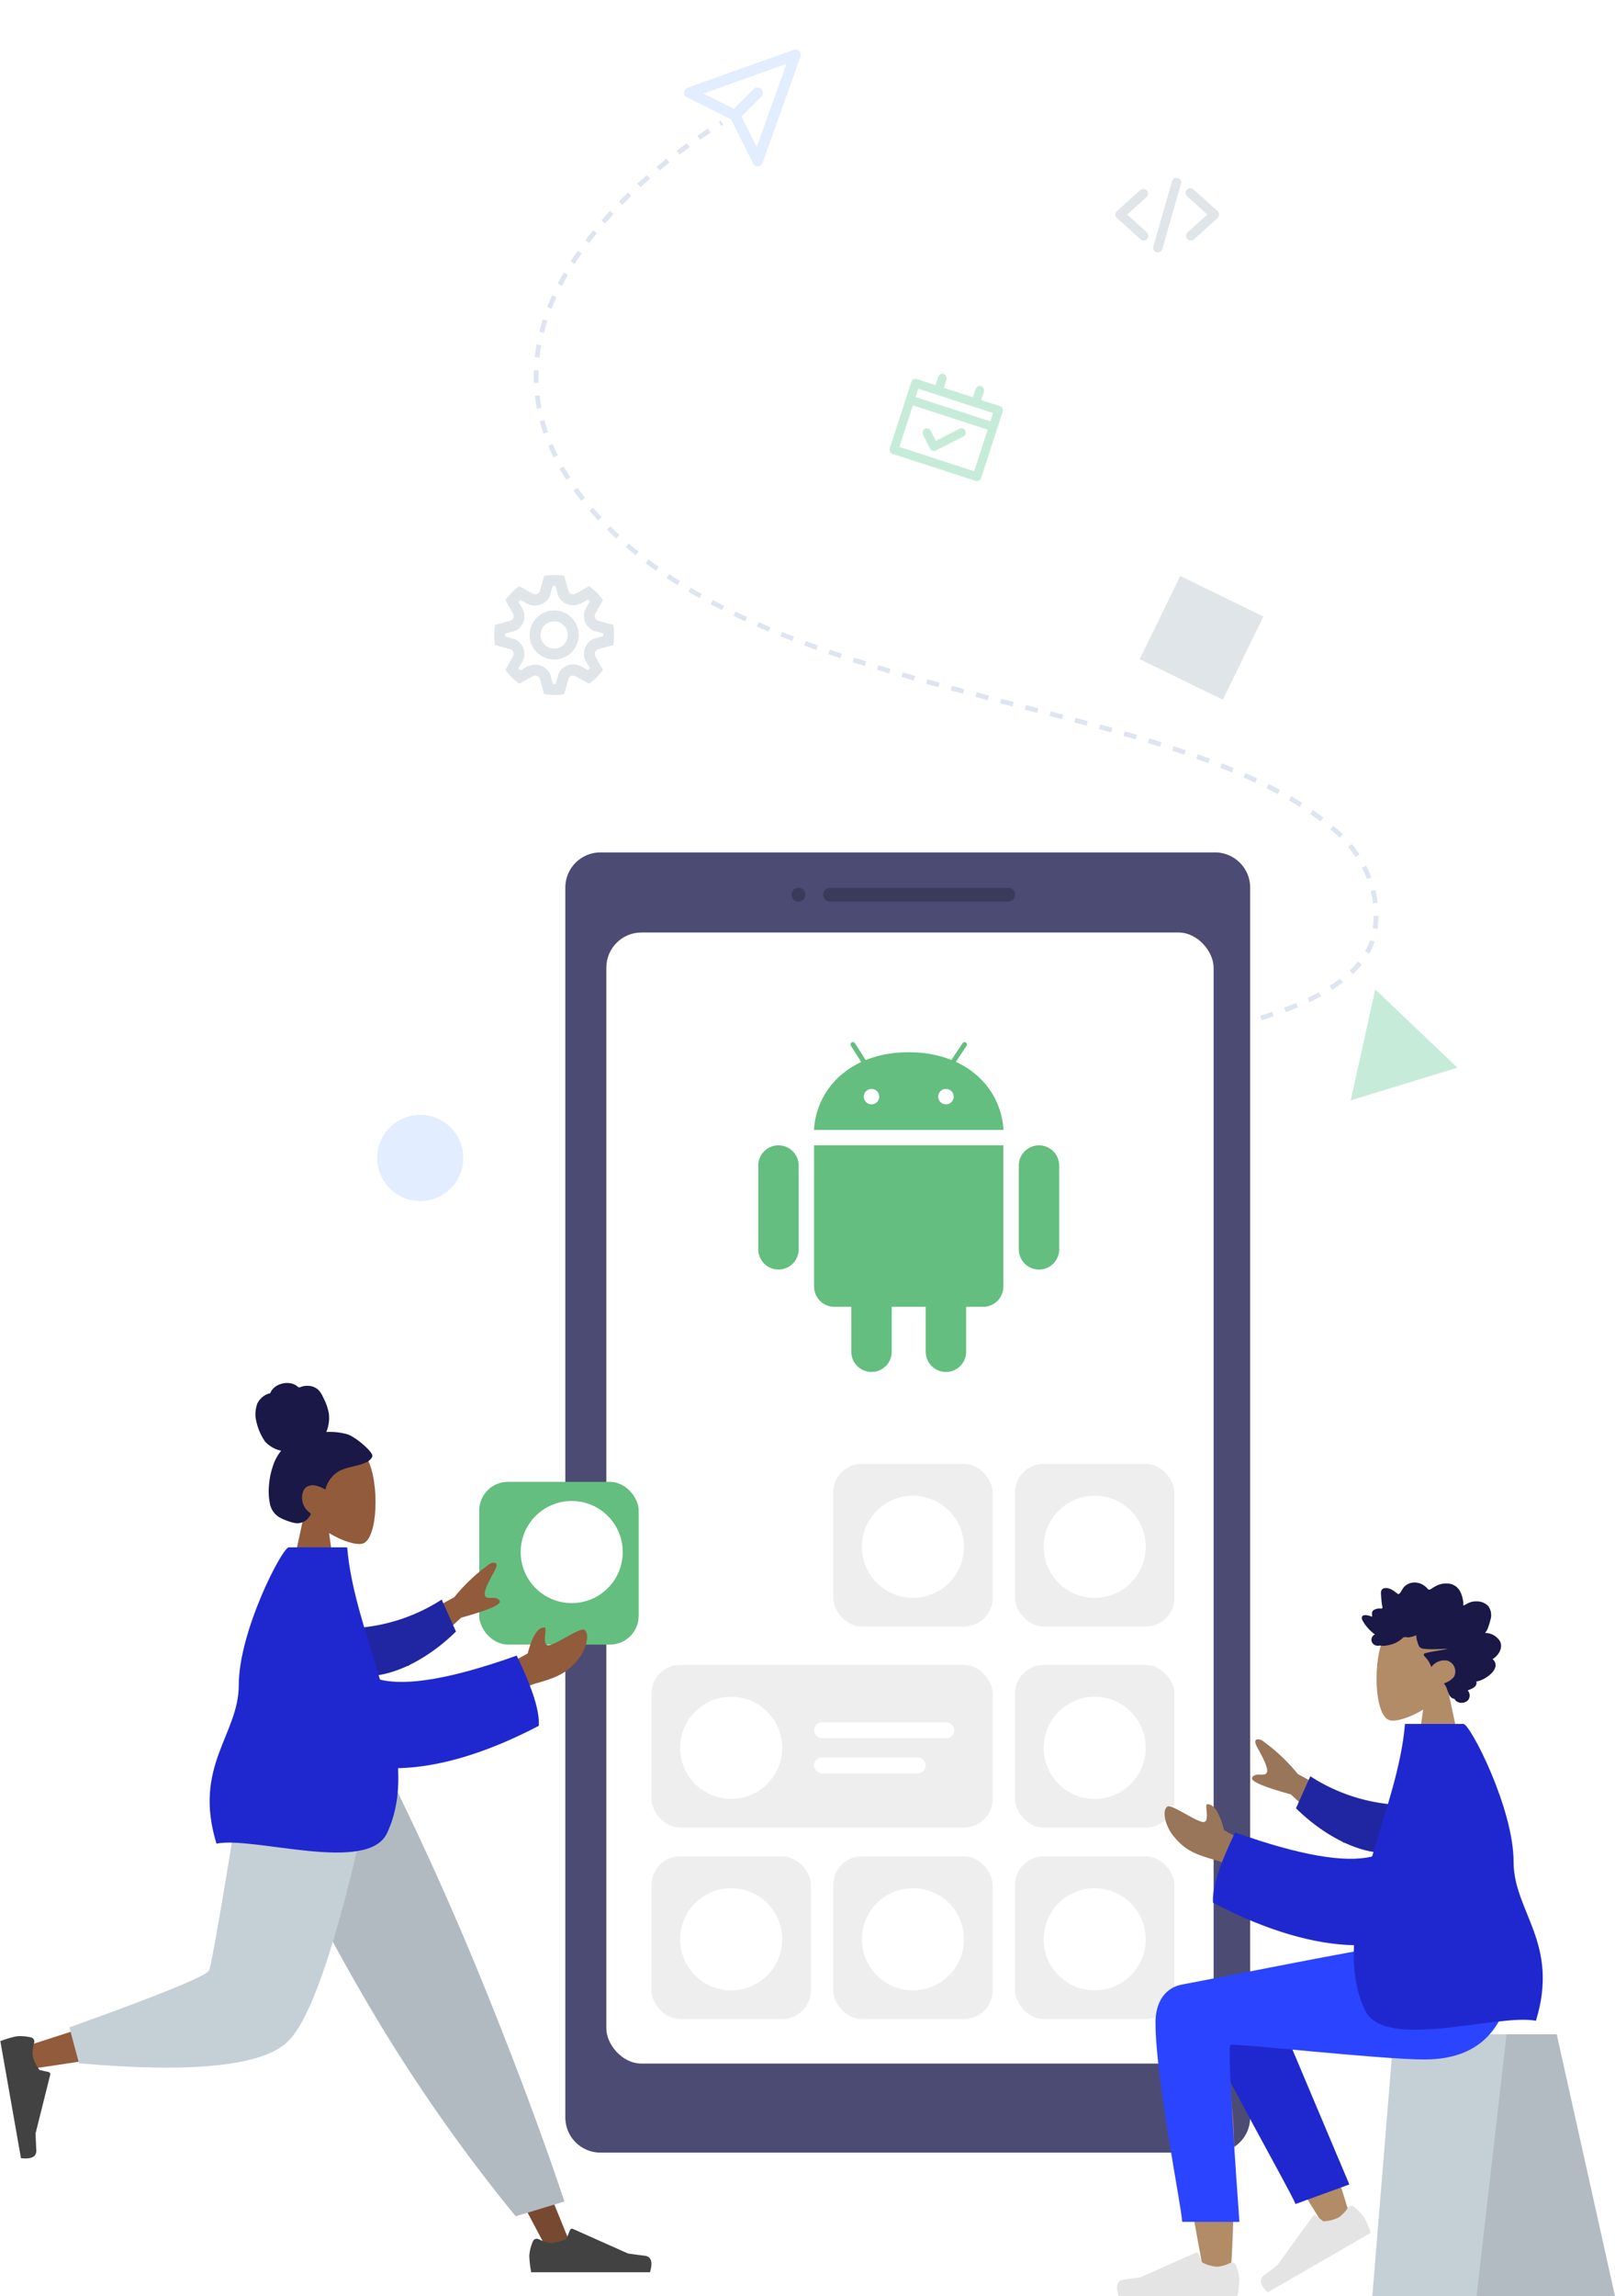<svg xmlns="http://www.w3.org/2000/svg" xmlns:xlink="http://www.w3.org/1999/xlink" width="506.432" height="719.572" viewBox="0 0 506.432 719.572">
  <defs>
    <filter id="Rectangle_12" x="150.278" y="460.393" width="54" height="55" filterUnits="userSpaceOnUse">
      <feOffset dx="-4" dy="4" input="SourceAlpha"/>
      <feGaussianBlur result="blur"/>
      <feFlood flood-opacity="0.09"/>
      <feComposite operator="in" in2="blur"/>
      <feComposite in="SourceGraphic"/>
    </filter>
  </defs>
  <g id="Group_932" data-name="Group 932" transform="translate(-907.722 -28.509)">
    <path id="Path_8653" data-name="Path 8653" d="M1255.928,355.909s74.959-4.714,82.471-33.693c1.992-7.678,1.152-20.742-10.309-31.932-48.294-45.577-181.956-38.58-235.815-103.211s41.83-120.107,41.83-120.107" fill="none" stroke="#b1c2dd" stroke-width="1.5" stroke-dasharray="4" opacity="0.42"/>
    <g id="Group_39" data-name="Group 39" transform="translate(575 118.902)">
      <g id="Group_17" data-name="Group 17" transform="translate(-17.474 -106.913)">
        <path id="Path_3" data-name="Path 3" d="M995.177,232.309V617.8a11.022,11.022,0,0,1-10.991,10.987H791.419A11.019,11.019,0,0,1,780.432,617.8V232.309a11.019,11.019,0,0,1,10.987-10.991H984.186a11.022,11.022,0,0,1,10.991,10.991" transform="translate(-252.958 62.337)" fill="#4c4b73"/>
        <path id="Path_4" data-name="Path 4" d="M982.264,245.376H926.441a2.172,2.172,0,1,1,0-4.344h55.823a2.172,2.172,0,1,1,0,4.344" transform="translate(-315.949 53.704)" fill="#3a3a5b"/>
        <path id="Path_5" data-name="Path 5" d="M908.8,245.376h0a2.172,2.172,0,1,1,2.172-2.172,2.178,2.178,0,0,1-2.172,2.172" transform="translate(-308.224 53.704)" fill="#3a3a5b"/>
        <rect id="Rectangle_1" data-name="Rectangle 1" width="190.428" height="354.458" rx="11" transform="translate(540.332 308.757)" fill="#fff"/>
      </g>
      <g id="android-os" transform="translate(565 231.698)" style="isolation: isolate">
        <path id="Path_146" data-name="Path 146" d="M17.67,45.595a5.835,5.835,0,0,1-11.67,0V19.336a5.835,5.835,0,1,1,11.67,0Z" transform="translate(0 23.847)" fill="#64be7f" stroke="#64be7f" stroke-width="1"/>
        <path id="Path_147" data-name="Path 147" d="M38.67,45.595a5.835,5.835,0,0,1-11.67,0V19.336a5.835,5.835,0,1,1,11.67,0Z" transform="translate(60.693 23.847)" fill="#64be7f" stroke="#64be7f" stroke-width="1"/>
        <path id="Path_148" data-name="Path 148" d="M25.17,53.844a5.835,5.835,0,1,1-11.67,0V27.585a5.835,5.835,0,0,1,11.67,0Z" transform="translate(21.676 47.688)" fill="#64be7f" stroke="#64be7f" stroke-width="1"/>
        <path id="Path_149" data-name="Path 149" d="M31.17,53.844a5.835,5.835,0,1,1-11.67,0V27.585a5.835,5.835,0,0,1,11.67,0Z" transform="translate(39.017 47.688)" fill="#64be7f" stroke="#64be7f" stroke-width="1"/>
        <path id="Path_150" data-name="Path 150" d="M10.5,13.5v43.76A5.835,5.835,0,0,0,16.335,63.1H63.017a5.835,5.835,0,0,0,5.835-5.835V13.5Z" transform="translate(13.006 23.847)" fill="#64be7f" stroke="#64be7f" stroke-width="1"/>
        <path id="Path_151" data-name="Path 151" d="M39.676,6C22.17,6,11.508,16.636,10.5,29.341H68.852C67.845,16.636,57.182,6,39.676,6ZM28.006,22.335a2.918,2.918,0,1,1,2.918-2.918A2.918,2.918,0,0,1,28.006,22.335Zm23.341,0a2.918,2.918,0,1,1,2.918-2.918A2.918,2.918,0,0,1,51.347,22.335Z" transform="translate(13.006 2.168)" fill="#64be7f" stroke="#64be7f" stroke-width="1"/>
        <path id="Path_152" data-name="Path 152" d="M26.11,5.25l-4.859,7.29" transform="translate(44.078 0)" fill="rgba(0,0,0,0)" stroke="#64be7f" stroke-linecap="round" stroke-width="1.5"/>
        <path id="Path_153" data-name="Path 153" d="M13.5,5.25l3.89,6.073" transform="translate(21.676 0)" fill="rgba(0,0,0,0)" stroke="#64be7f" stroke-linecap="round" stroke-width="1.5"/>
      </g>
      <g transform="matrix(1, 0, 0, 1, 332.72, -90.39)" filter="url(#Rectangle_12)">
        <rect id="Rectangle_12-2" data-name="Rectangle 12" width="50" height="51" rx="9" transform="translate(154.28 460.39)" fill="#64be7f"/>
      </g>
      <rect id="Rectangle_18" data-name="Rectangle 18" width="107" height="51" rx="9" transform="translate(537 431.357)" fill="#dadada" opacity="0.46"/>
      <rect id="Rectangle_17" data-name="Rectangle 17" width="50" height="51" rx="9" transform="translate(537 491.357)" fill="#dadada" opacity="0.46"/>
      <rect id="Rectangle_13" data-name="Rectangle 13" width="50" height="51" rx="9" transform="translate(594 368.357)" fill="#dadada" opacity="0.46"/>
      <rect id="Rectangle_16" data-name="Rectangle 16" width="50" height="51" rx="9" transform="translate(594 491.357)" fill="#dadada" opacity="0.46"/>
      <rect id="Rectangle_14" data-name="Rectangle 14" width="50" height="51" rx="9" transform="translate(651 368.357)" fill="#dadada" opacity="0.46"/>
      <rect id="Rectangle_15" data-name="Rectangle 15" width="50" height="51" rx="9" transform="translate(651 491.357)" fill="#dadada" opacity="0.46"/>
      <rect id="Rectangle_19" data-name="Rectangle 19" width="50" height="51" rx="9" transform="translate(651 431.357)" fill="#dadada" opacity="0.46"/>
      <circle id="Ellipse_1" data-name="Ellipse 1" cx="16" cy="16" r="16" transform="translate(496 380)" fill="#fff"/>
      <circle id="Ellipse_6" data-name="Ellipse 6" cx="16" cy="16" r="16" transform="translate(546 501.357)" fill="#fff"/>
      <circle id="Ellipse_2" data-name="Ellipse 2" cx="16" cy="16" r="16" transform="translate(603 378.357)" fill="#fff"/>
      <circle id="Ellipse_5" data-name="Ellipse 5" cx="16" cy="16" r="16" transform="translate(603 501.357)" fill="#fff"/>
      <circle id="Ellipse_3" data-name="Ellipse 3" cx="16" cy="16" r="16" transform="translate(660 378.357)" fill="#fff"/>
      <circle id="Ellipse_4" data-name="Ellipse 4" cx="16" cy="16" r="16" transform="translate(660 501.357)" fill="#fff"/>
      <circle id="Ellipse_7" data-name="Ellipse 7" cx="16" cy="16" r="16" transform="translate(660 441.357)" fill="#fff"/>
      <circle id="Ellipse_8" data-name="Ellipse 8" cx="16" cy="16" r="16" transform="translate(546 441.357)" fill="#fff"/>
      <rect id="Rectangle_20" data-name="Rectangle 20" width="44" height="5" rx="2.5" transform="translate(588 449.357)" fill="#fff"/>
      <rect id="Rectangle_21" data-name="Rectangle 21" width="35" height="5" rx="2.5" transform="translate(588 460.357)" fill="#fff"/>
      <g id="humaaans_standing-10" data-name="humaaans/standing-10" transform="translate(293.041 312.01)">
        <g id="A-Human_Standing" data-name="A-Human/Standing" transform="translate(39.681 31)">
          <g id="Head_Front_Chongo" data-name="Head/Front/Chongo" transform="translate(80.119 0)">
            <g id="Head" transform="translate(9.907 17.831)">
              <path id="Path_7354" data-name="Path 7354" d="M5.457,22.778C2.413,19.206.354,14.828.7,9.923,1.69-4.21,21.363-1.1,25.19,6.032s3.372,25.227-1.574,26.5c-1.972.508-6.174-.737-10.451-3.315L15.85,48.21H0Z" transform="translate(0 0)" fill="#915b3c" fill-rule="evenodd"/>
            </g>
            <path id="hair" d="M67.835,20.094a20.684,20.684,0,0,0-6.632-.733,11.407,11.407,0,0,0,.807-5.766A17.572,17.572,0,0,0,60.14,8.382a7.131,7.131,0,0,0-1.384-2.156,4.725,4.725,0,0,0-2.238-1.2,5.99,5.99,0,0,0-2.579,0c-.375.079-.711.25-1.079.346s-.559-.138-.833-.375a4.715,4.715,0,0,0-2.458-.953,6.337,6.337,0,0,0-2.8.335,5.474,5.474,0,0,0-2.329,1.493,3.905,3.905,0,0,0-.7,1.07c-.068.162-.079.259-.241.318s-.325.057-.48.109a6.04,6.04,0,0,0-3.472,3.148,9.98,9.98,0,0,0-.546,4.1,17.827,17.827,0,0,0,3.039,7.8,9.7,9.7,0,0,0,5.01,2.829,14.331,14.331,0,0,0-2.618,4.881,23.889,23.889,0,0,0-1.2,5.929,19.353,19.353,0,0,0,.3,5.846,6.335,6.335,0,0,0,2.833,4.125,13.526,13.526,0,0,0,2.181,1.024,14.353,14.353,0,0,0,2.246.72,4.508,4.508,0,0,0,4.267-.912,8.012,8.012,0,0,0,1.147-1.457c.106-.184.17-.3.041-.484a3.464,3.464,0,0,0-.6-.549,5.691,5.691,0,0,1-2.012-3.769c-.18-1.547.236-3.544,1.74-4.219,1.857-.833,3.9.123,5.551,1.015a9.076,9.076,0,0,1,4.4-5.839c2.5-1.256,5.363-1.4,7.93-2.481A4.731,4.731,0,0,0,75.1,27.895a2.381,2.381,0,0,0,.529-.866,1.4,1.4,0,0,0-.367-1.088C74.163,24.224,70,20.755,67.835,20.094Z" transform="translate(-38.998 -4)" fill="#191847" fill-rule="evenodd"/>
          </g>
          <g id="Bottom_Standing_Jogging" data-name="Bottom/Standing/Jogging" transform="translate(0 120.856)">
            <path id="Leg" d="M130,0l49.073,82.041L215.864,151.4h7.924L162.145,0Z" transform="translate(-43.936 0)" fill="#784931" fill-rule="evenodd"/>
            <g id="Accessories_Shoe_Flat-Sneaker" data-name="Accessories/Shoe/Flat-Sneaker" transform="translate(165.974 144.189)">
              <path id="shoe" d="M2.108,23.341A14.18,14.18,0,0,0,1,27.768a33.137,33.137,0,0,0,.6,5.213H38.844q1.452-4.8-1.676-5.183t-5.2-.691L14.657,19.389a.66.66,0,0,0-.872.334l-.007.017-1.113,2.7a11.876,11.876,0,0,1-4.706,1.351A10.659,10.659,0,0,1,3.9,22.6h0a1.321,1.321,0,0,0-1.751.65Q2.125,23.3,2.108,23.341Z" transform="translate(-1 -19.332)" fill="#424242" fill-rule="evenodd"/>
            </g>
            <path id="Pant" d="M201.45,140.293l15.282-4.623q-10.043-30.024-24.619-66.08T160.806,0H117.644a678.684,678.684,0,0,0,39.441,77.087A521.713,521.713,0,0,0,201.45,140.293Z" transform="translate(-39.74 0)" fill="#b1bac0" fill-rule="evenodd"/>
            <path id="Leg-2" data-name="Leg" d="M86.5,0C81.865,28.83,72.932,65.663,72.089,66.8q-.843,1.136-60.7,20.339L13.1,94.127q71.378-10.3,75.22-15.98C92.164,72.466,111.349,27.581,118.78,0Z" transform="translate(-3.657 0)" fill="#915b3c" fill-rule="evenodd"/>
            <path id="Pant-2" data-name="Pant" d="M32.63,81.1l3.015,11.255q53.387,4.683,65.423-6.767T128.5,0H87.344Q77.588,60.709,76.435,63.257T32.63,81.1Z" transform="translate(-10.87 0)" fill="#c5cfd6" fill-rule="evenodd"/>
            <g id="Accessories_Shoe_Flat-Sneaker-2" data-name="Accessories/Shoe/Flat-Sneaker" transform="translate(13.442 82.441) rotate(80)">
              <path id="shoe-2" data-name="shoe" d="M1.108,4.009A14.18,14.18,0,0,0,0,8.436a33.137,33.137,0,0,0,.6,5.213H37.844q1.452-4.8-1.676-5.183t-5.2-.691L13.657.057a.66.66,0,0,0-.872.334l-.007.017-1.113,2.7A11.876,11.876,0,0,1,6.959,4.46,10.659,10.659,0,0,1,2.9,3.271h0a1.321,1.321,0,0,0-1.751.65Q1.125,3.965,1.108,4.009Z" transform="translate(0 0)" fill="#424242" fill-rule="evenodd"/>
            </g>
          </g>
          <g id="Body_Pointing-Forward" data-name="Body/Pointing-Forward" transform="translate(65.739 51.512)">
            <path id="Skin" d="M158.638,30.675,181.561,18.12A56.706,56.706,0,0,1,192.828,7.573c1.131-.472,3.107-.758,1.259,2.524s-3.646,6.816-2.7,7.827,3.291-.4,4.415,1.278q1.123,1.68-12.038,5.307L167.1,39.76Zm35.9,10.593,10.069-5.531q2.119-8.064,5.066-8.114c1.51-.7-1.119,6.091,1.742,5.5s9.845-5.783,11.049-4.729c1.78,1.56.193,6.351-1.677,8.734-3.5,4.454-6.389,5.977-13.544,7.972a39.331,39.331,0,0,0-12.132,6.271Z" transform="translate(-104.871 -2.475)" fill="#915b3c" fill-rule="evenodd"/>
            <path id="Sleeve" d="M3.635,4.2A56.326,56.326,0,0,0,34.837,0L37.7,10.584C28.7,17.075,16.748,21.688,7.221,19.9A8.753,8.753,0,0,1,3.635,4.2Z" transform="translate(38.355 21.821) rotate(-9)" fill="#2026a2" fill-rule="evenodd"/>
            <path id="Clothes" d="M130.638,41.448q12.786,3.189,42.882-7.521,7.465,15.444,6.9,22.021c-17.212,8.991-31.964,13-44.118,13.264.386,7.211-.491,14.073-3.44,20.343-6.062,12.89-41.559.952-53.494,3.3C71.9,68.585,86.347,58.72,86.358,43.189,86.371,26.18,100.028,0,102.038,0h18.324C121.373,12.99,126.462,27.305,130.638,41.448Z" transform="translate(-77.224 0)" fill="#1f28cf" fill-rule="evenodd"/>
          </g>
        </g>
      </g>
      <g id="humaaans_sitting-2" data-name="humaaans/sitting-2" transform="translate(644 366.535)">
        <g id="A-Human_Sitting" data-name="A-Human/Sitting" transform="translate(195.153 262.643) rotate(180)">
          <g id="Head_Front_Rad" data-name="Head/Front/Rad" transform="translate(35.73 164.755)">
            <g id="Head-2" data-name="Head" transform="translate(11.248)">
              <path id="Path_7355" data-name="Path 7355" d="M5.467,25.481C2.418,29.059.354,33.445.7,38.36c.994,14.16,20.7,11.045,24.539,3.9s3.379-25.275-1.577-26.552c-1.976-.509-6.186.738-10.471,3.321L15.88,0H0Z" fill="#b28b67" fill-rule="evenodd"/>
            </g>
            <path id="hair-2" data-name="hair" d="M38.646,15.815a4.963,4.963,0,0,0,1.035-1.923,19.426,19.426,0,0,0,.662-2.183,4.809,4.809,0,0,0-.725-4.355A4.994,4.994,0,0,0,36.31,5.921a6.077,6.077,0,0,0-2.345.3c-.747.246-1.391.735-2.115,1.039a9.465,9.465,0,0,0-1.116-4.651A4.637,4.637,0,0,0,27.28.353a6.847,6.847,0,0,0-4.206.847c-.327.177-.651.362-.961.572a2.694,2.694,0,0,1-.834.459c-.34.08-.508-.116-.729-.364a5.541,5.541,0,0,0-.859-.773A5.06,5.06,0,0,0,14.956.28a4.4,4.4,0,0,0-1.93,1.4c-.44.578-.754,1.494-1.362,1.9-.258.171-.44-.056-.675-.223-.353-.251-.689-.529-1.046-.773A4.792,4.792,0,0,0,8.317,1.84c-.851-.2-2.027-.151-2.271.964a4.6,4.6,0,0,0,.008,1.288c.041.579.083,1.158.133,1.737a12.553,12.553,0,0,0,.169,1.295,1.9,1.9,0,0,1,.084.889c-.123.288-.692.124-.935.134A3.693,3.693,0,0,0,4.1,8.456a1.512,1.512,0,0,0-.85.787,1.413,1.413,0,0,0-.024.74,2.208,2.208,0,0,1-.045.759C2.537,10.425.3,9.72.023,10.875A1.807,1.807,0,0,0,.3,12.018,9.913,9.913,0,0,0,1.346,13.6a14.168,14.168,0,0,0,2.772,2.69,1.817,1.817,0,0,0-.474,3.043,2.251,2.251,0,0,0,1.653.479,3.653,3.653,0,0,1,.683-.054,1.635,1.635,0,0,0,.31.1,9.216,9.216,0,0,0,2.536-.322,8.361,8.361,0,0,0,3.867-2.022,1.192,1.192,0,0,1,.894-.411c.333,0,.659.095.991.1a7.14,7.14,0,0,0,2.488-.693,9.389,9.389,0,0,0,.815,3.31c.368.809,1.136.927,1.891,1,2.414.227,4.837-.026,7.254-.023-2.34.529-4.758.747-7.077,1.369-1.048.281-.248.988.2,1.478a8.514,8.514,0,0,1,1.667,2.859,5.044,5.044,0,0,1,4.96-2.017,3.539,3.539,0,0,1,2.109,5.11,6.547,6.547,0,0,1-3.168,2.029c.862.9,1.07,2.22,1.589,3.334A2.386,2.386,0,0,0,28.5,36.33a1.388,1.388,0,0,1,.627.25c.207.214.256.453.52.636a2.934,2.934,0,0,0,3.635-.28,2.373,2.373,0,0,0-.081-3.111c1.123-.468,3.17-1.071,2.724-2.821,2.434-.162,8.344-4.11,5.077-6.994,1.793-1.013,3.44-3.49,2.289-5.673a5.551,5.551,0,0,0-4.642-2.522" transform="translate(43.67 58.888) rotate(180)" fill="#191847" fill-rule="evenodd"/>
          </g>
          <g id="Bottom_Sitting_Skinny-Jeans-1" data-name="Bottom/Sitting/Skinny-Jeans-1" transform="translate(0 0)">
            <g id="Objects_Seat_Cube" data-name="Objects/Seat/Cube" transform="translate(0 0)">
              <g id="Seat" transform="translate(0)">
                <path id="Seat-Stuff" d="M18.277,82.047H69.394L76.092,0H0Z" fill="#c5cfd6" fill-rule="evenodd"/>
                <path id="Seat-Stuff-2" data-name="Seat-Stuff" d="M18.277,82.047H34L43.408,0H0Z" fill="rgba(0,0,0,0.1)" fill-rule="evenodd"/>
              </g>
            </g>
            <path id="Skin-2" data-name="Skin" d="M44.911,93.345c5.45,3.273,14.594-.932,14.588-5.612-.019-14-12.8-80-13.466-84.176S38.218-1.718,37.8,3.543c-.662,8.37-1.893,37.347-.662,50.759.508,5.536,1.055,10.809,1.594,15.513Q28.675,51.649,7.62,17.8L0,21.279Q8.975,50.851,14.719,63.034c6.557,13.906,12.705,25.815,15.293,30.01C34.083,99.642,41.168,97.339,44.911,93.345Z" transform="translate(82.759 2.758)" fill="#b28b67" fill-rule="evenodd"/>
            <path id="LegLower" d="M0,0,3.386,67.166c2.44,11.614,23.1,6.224,23.088,0C26.455,53.036,17.968,4.223,17.962.014Z" transform="translate(83.303 34.986) rotate(-20)" fill="#1f28cf" fill-rule="evenodd"/>
            <g id="Accessories_Shoe_Flat-Sneaker-3" data-name="Accessories/Shoe/Flat-Sneaker" transform="matrix(0.866, -0.5, 0.5, 0.866, 76.06, 20.134)">
              <path id="shoe-3" data-name="shoe" d="M1.11,9.659A14.207,14.207,0,0,1,0,5.223,33.2,33.2,0,0,1,.6,0H37.916q1.455,4.809-1.68,5.193t-5.207.692L13.683,13.618a.662.662,0,0,1-.874-.335l-.007-.017-1.115-2.7A11.9,11.9,0,0,0,6.972,9.207,10.679,10.679,0,0,0,2.9,10.4h0a1.323,1.323,0,0,1-1.754-.652Q1.127,9.7,1.11,9.659Z" transform="translate(0 0)" fill="#e4e4e4" fill-rule="evenodd"/>
            </g>
            <g id="Accessories_Shoe_Flat-Sneaker-4" data-name="Accessories/Shoe/Flat-Sneaker" transform="translate(117.777 0)">
              <path id="shoe-4" data-name="shoe" d="M1.11,9.659A14.207,14.207,0,0,1,0,5.223,33.2,33.2,0,0,1,.6,0H37.916q1.455,4.809-1.68,5.193t-5.207.692L13.683,13.618a.662.662,0,0,1-.874-.335l-.007-.017-1.115-2.7A11.9,11.9,0,0,0,6.972,9.207,10.679,10.679,0,0,0,2.9,10.4h0a1.323,1.323,0,0,1-1.754-.652Q1.127,9.7,1.11,9.659Z" transform="translate(0 0)" fill="#e4e4e4" fill-rule="evenodd"/>
            </g>
            <path id="Leg-and-Butt" d="M112.993,62.467c0-17.579-8.348-58.582-8.353-62.453L86.678,0q3.943,54.881,2.8,55.472c-1.147.591-47.012-4.579-60.768-4.579C8.872,50.893.666,63.4,0,86.573H39.294c8-.856,49.733-9.273,65.231-12.167C111.16,73.167,112.993,67.309,112.993,62.467Z" transform="translate(31.098 23.264)" fill="#2b44ff" fill-rule="evenodd"/>
          </g>
          <g id="Body_Pointing-Forward-2" data-name="Body/Pointing-Forward" transform="translate(22.645 83.481)">
            <path id="Skin-3" data-name="Skin" d="M0,20.737,22.966,33.315A56.814,56.814,0,0,0,34.255,43.882c1.133.473,3.113.759,1.261-2.529s-3.653-6.829-2.71-7.842,3.3.4,4.423-1.281q1.126-1.683-12.061-5.317L8.481,11.634ZM35.97,10.124l10.088,5.542q2.123,8.079,5.076,8.13c1.513.7-1.121-6.1,1.745-5.512s9.864,5.794,11.07,4.738c1.784-1.563.193-6.363-1.681-8.751-3.5-4.463-6.4-5.989-13.569-7.987A39.406,39.406,0,0,1,36.544,0Z" transform="translate(53.869 46.841)" fill="#997659" fill-rule="evenodd"/>
            <path id="Sleeve-2" data-name="Sleeve" d="M3.642,16.118A56.433,56.433,0,0,1,34.9,20.329l2.871-10.6C28.751,3.221,16.78-1.4,7.235.387A8.769,8.769,0,0,0,3.642,16.118Z" transform="translate(41.608 53.89) rotate(9)" fill="#2026a2" fill-rule="evenodd"/>
            <path id="Clothes-2" data-name="Clothes" d="M53.516,54.3q12.81-3.195,42.963,7.535,7.479-15.473,6.915-22.062c-17.245-9.008-32.025-13.024-44.2-13.29.387-7.225-.492-14.1-3.447-20.382C49.672-6.809,14.108,5.151,2.15,2.8c-7.488,24.32,6.991,34.2,7,49.764.013,17.041,13.7,43.271,15.709,43.271H43.22C44.233,82.817,49.331,68.474,53.516,54.3Z" fill="#1f28cf" fill-rule="evenodd"/>
          </g>
        </g>
      </g>
    </g>
    <circle id="Ellipse_9" data-name="Ellipse 9" cx="13.5" cy="13.5" r="13.5" transform="translate(1026 377.902)" fill="#e2edff"/>
    <path id="Polygon_1" data-name="Polygon 1" d="M17.5,0,35,31H0Z" transform="translate(1322.233 343.696) rotate(-17)" fill="#afe4ca" opacity="0.71"/>
    <rect id="Rectangle_22" data-name="Rectangle 22" width="29" height="29" transform="matrix(0.899, 0.438, -0.438, 0.899, 1277.824, 209.013)" fill="#c5cfd6" opacity="0.55"/>
    <g id="Layer_2" data-name="Layer 2" transform="translate(1061 207)">
      <g id="invisible_box" data-name="invisible box">
        <rect id="Rectangle_246" data-name="Rectangle 246" width="41" height="41" fill="none"/>
      </g>
      <g id="icons_Q2" data-name="icons Q2" transform="translate(1.709 1.709)">
        <g id="Group_930" data-name="Group 930">
          <path id="Path_8645" data-name="Path 8645" d="M34.629,25.233l4.7-1.281a19.646,19.646,0,0,0,0-6.321l-4.7-1.281a1.537,1.537,0,0,1-.94-2.221l2.392-4.271A17.6,17.6,0,0,0,31.725,5.5L27.454,7.894l-.683.171a1.537,1.537,0,0,1-1.537-1.11l-1.281-4.7a19.646,19.646,0,0,0-6.321,0l-1.281,4.7a1.537,1.537,0,0,1-1.537,1.11l-.683-.171L9.858,5.5A17.6,17.6,0,0,0,5.5,9.858l2.392,4.271a1.538,1.538,0,0,1-.94,2.221l-4.7,1.281a19.646,19.646,0,0,0,0,6.321l4.7,1.281a1.538,1.538,0,0,1,.94,2.221L5.5,31.725a17.6,17.6,0,0,0,4.356,4.356l4.271-2.392.683-.171a1.537,1.537,0,0,1,1.537,1.11l1.281,4.7a19.646,19.646,0,0,0,6.321,0l1.281-4.7a1.537,1.537,0,0,1,1.538-1.11l.683.171,4.271,2.392a17.6,17.6,0,0,0,4.356-4.356L33.69,27.454a1.537,1.537,0,0,1,.94-2.221ZM33.6,21.9h-.171a5.21,5.21,0,0,0-2.9,2.819,4.869,4.869,0,0,0,.085,4.1H30.7v.171l1.281,2.135a2.562,2.562,0,0,1-.683.683l-2.135-1.281h-.256a4.612,4.612,0,0,0-2.135-.512,5.125,5.125,0,0,0-4.783,3.331V33.6h0l-.769,2.563h-.854l-.683-2.477h0v-.171A5.125,5.125,0,0,0,14.813,30.1a4.612,4.612,0,0,0-2.135.512h-.256L10.285,31.9a2.562,2.562,0,0,1-.683-.683l1.281-2.135v-.171h.085a4.869,4.869,0,0,0,.085-4.1,5.21,5.21,0,0,0-2.9-2.819H7.894l-2.477-.769v-.854l2.477-.683H8.15a5.21,5.21,0,0,0,2.9-2.819,4.869,4.869,0,0,0-.085-4.1h-.085v-.171L9.6,10.456l.683-.683,2.135,1.281h.256a4.613,4.613,0,0,0,2.135.513A5.125,5.125,0,0,0,19.6,8.235V7.979h0l.769-2.562h.854L21.9,7.894h0v.171a5.125,5.125,0,0,0,4.869,3.417,4.613,4.613,0,0,0,2.135-.512h.256L31.3,9.688a2.562,2.562,0,0,1,.683.683L30.7,12.506v.171h-.085a4.869,4.869,0,0,0-.085,4.1,5.21,5.21,0,0,0,2.9,2.819h.256l2.477.683v.854l-2.477.683Z" transform="translate(-2 -2)" fill="#dfe5e8"/>
          <path id="Path_8646" data-name="Path 8646" d="M22.688,15a7.688,7.688,0,1,0,7.688,7.688A7.688,7.688,0,0,0,22.688,15Zm0,11.958a4.271,4.271,0,1,1,4.271-4.271A4.271,4.271,0,0,1,22.688,26.958Z" transform="translate(-3.896 -3.896)" fill="#dfe5e8"/>
        </g>
      </g>
    </g>
    <g id="Layer_2-2" data-name="Layer 2" transform="translate(1116.178 57) rotate(-45)">
      <g id="invisible_box-2" data-name="invisible box">
        <rect id="Rectangle_247" data-name="Rectangle 247" width="40.293" height="40.293" fill="none"/>
      </g>
      <g id="icons_Q2-2" data-name="icons Q2" transform="translate(3.358 4.197)">
        <path id="Path_8647" data-name="Path 8647" d="M38.333,20.278,6.434,5.168,5.679,5A1.679,1.679,0,0,0,4,6.679l5.037,15.11L4,36.9a1.679,1.679,0,0,0,1.679,1.679l.755-.168,31.9-15.11a1.679,1.679,0,0,0,0-3.022ZM8.617,33.625l3.358-10.157h8.814a1.679,1.679,0,1,0,0-3.358H11.975L8.617,9.953,33.632,21.789Z" transform="translate(-4 -5)" fill="#e2edff"/>
      </g>
    </g>
    <g id="Layer_2-3" data-name="Layer 2" transform="matrix(0.951, 0.309, -0.309, 0.951, 1194.31, 141.269)">
      <g id="invisible_box-3" data-name="invisible box" transform="translate(0 0.094)">
        <rect id="Rectangle_248" data-name="Rectangle 248" width="32.752" height="32.752" fill="none"/>
      </g>
      <g id="icons_Q2-3" data-name="icons Q2" transform="translate(1.369 1.338)">
        <path id="Path_8648" data-name="Path 8648" d="M26.6,23.406a1.3,1.3,0,0,0-1.917,0l-5.888,5.888L16.33,26.829a1.369,1.369,0,0,0-2.122.137,1.506,1.506,0,0,0,.274,1.848l3.355,3.355a1.3,1.3,0,0,0,1.917,0L26.6,25.323a1.3,1.3,0,0,0,0-1.917Zm0,0a1.3,1.3,0,0,0-1.917,0l-5.888,5.888L16.33,26.829a1.369,1.369,0,0,0-2.122.137,1.506,1.506,0,0,0,.274,1.848l3.355,3.355a1.3,1.3,0,0,0,1.917,0L26.6,25.323a1.3,1.3,0,0,0,0-1.917Z" transform="translate(-5.787 -8.602)" fill="#c6ecd9"/>
        <path id="Path_8649" data-name="Path 8649" d="M30.754,6.1H24.593V3.431a1.438,1.438,0,0,0-1.164-1.438,1.369,1.369,0,0,0-1.575,1.369V6.1H12.269V3.431a1.438,1.438,0,0,0-1.164-1.438A1.369,1.369,0,0,0,9.531,3.362V6.1H3.369A1.369,1.369,0,0,0,2,7.47V29.378a1.369,1.369,0,0,0,1.369,1.369H30.754a1.369,1.369,0,0,0,1.369-1.369V7.47A1.369,1.369,0,0,0,30.754,6.1ZM29.385,28.009H4.739V14.316H29.385Zm0-16.431H4.739V8.839H29.385Z" transform="translate(-2 -1.977)" fill="#c6ecd9"/>
      </g>
    </g>
    <g id="Layer_2-4" data-name="Layer 2" transform="translate(1256 78)">
      <g id="invisible_box-4" data-name="invisible box">
        <rect id="Rectangle_249" data-name="Rectangle 249" width="36" height="36" fill="none"/>
      </g>
      <g id="icons_Q2-4" data-name="icons Q2" transform="translate(1.496 6.258)">
        <path id="Path_8650" data-name="Path 8650" d="M19.484,31.787h-.37a1.479,1.479,0,0,1-1.035-1.849L24,9.3a1.479,1.479,0,0,1,2.81.74L20.889,30.751A1.405,1.405,0,0,1,19.484,31.787Z" transform="translate(-6.188 -8.462)" fill="#dfe5e8"/>
        <path id="Path_8651" data-name="Path 8651" d="M10.881,29.313a1.479,1.479,0,0,0,.961-2.589L5.7,21.177l6.139-5.547a1.479,1.479,0,0,0-1.923-2.219l-7.4,6.656a1.479,1.479,0,0,0,0,2.219l7.4,6.656a1.405,1.405,0,0,0,.961.37Z" transform="translate(-2.023 -9.685)" fill="#dfe5e8"/>
        <path id="Path_8652" data-name="Path 8652" d="M33.431,29.229a1.479,1.479,0,0,1-.961-2.589l6.139-5.547-6.139-5.547a1.479,1.479,0,1,1,1.923-2.219l7.4,6.656a1.479,1.479,0,0,1,0,2.219l-7.4,6.656A1.405,1.405,0,0,1,33.431,29.229Z" transform="translate(-9.781 -9.602)" fill="#dfe5e8"/>
      </g>
    </g>
  </g>
</svg>
